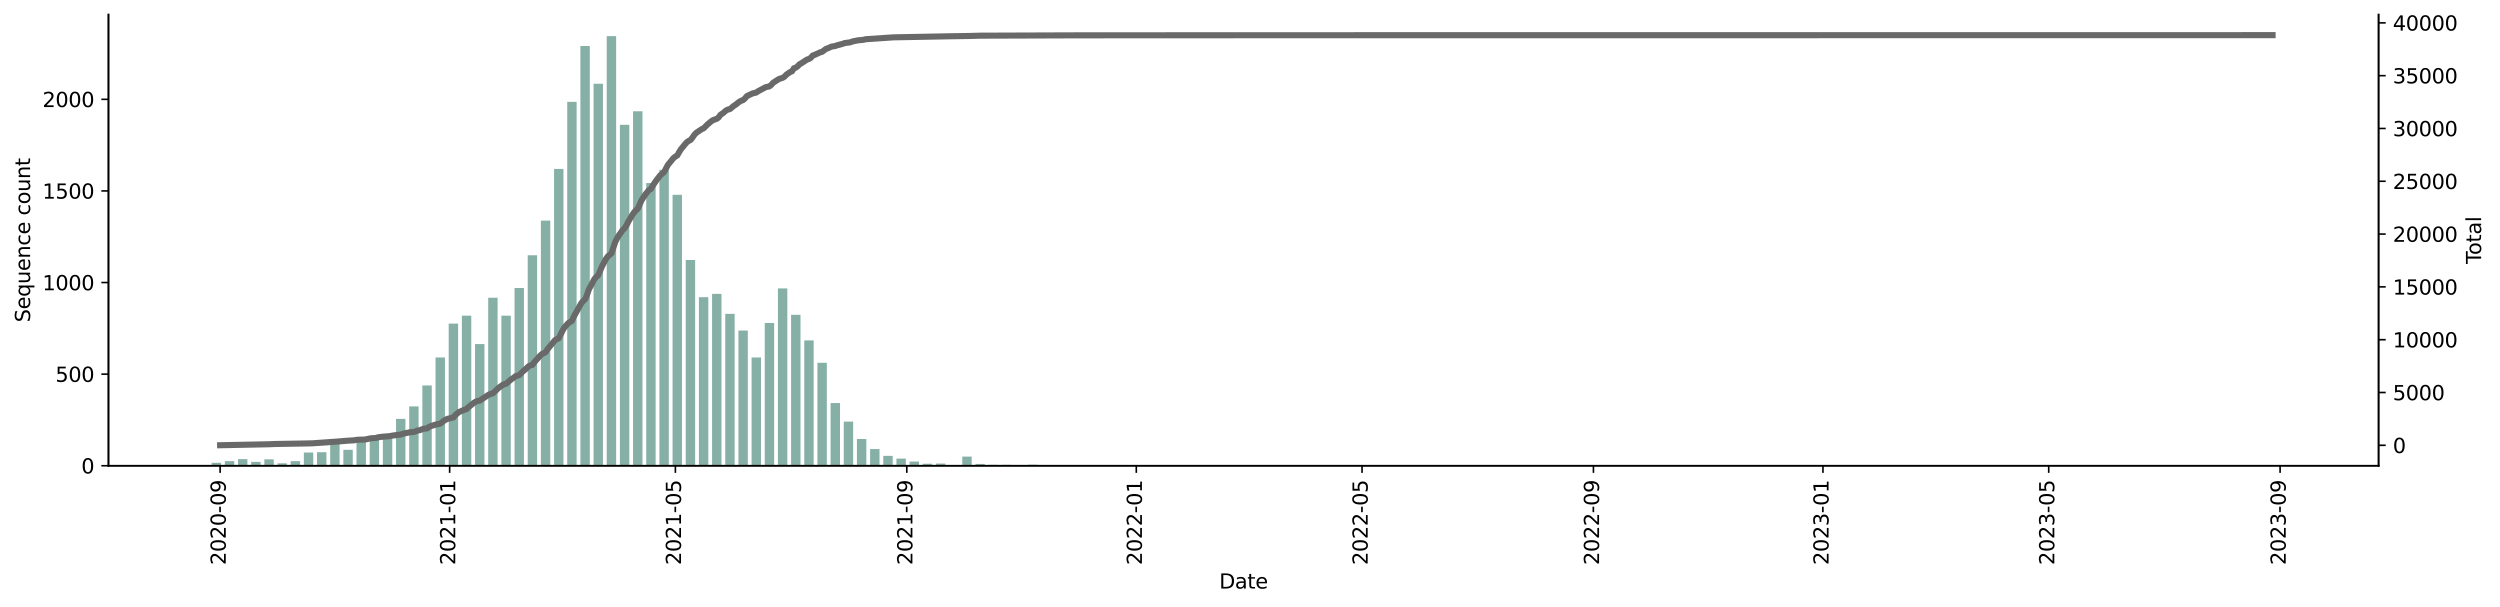 <?xml version="1.0" encoding="utf-8" standalone="no"?>
<!DOCTYPE svg PUBLIC "-//W3C//DTD SVG 1.1//EN"
  "http://www.w3.org/Graphics/SVG/1.1/DTD/svg11.dtd">
<svg xmlns:xlink="http://www.w3.org/1999/xlink" width="1229.019pt" height="298.621pt" viewBox="0 0 1229.019 298.621" xmlns="http://www.w3.org/2000/svg" version="1.1">
 <defs>
  <style type="text/css">*{stroke-linejoin: round; stroke-linecap: butt}</style>
 </defs>
 <g id="figure_1">
  <g id="patch_1">
   <path d="M 0 298.621 
L 1229.019 298.621 
L 1229.019 0 
L 0 0 
z
" style="fill: #ffffff"/>
  </g>
  <g id="axes_1">
   <g id="patch_2">
    <path d="M 53.328 228.96 
L 1169.328 228.96 
L 1169.328 7.2 
L 53.328 7.2 
z
" style="fill: #ffffff"/>
   </g>
   <g id="patch_3">
    <path d="M 104.055 228.96 
L 108.68 228.96 
L 108.68 227.519 
L 104.055 227.519 
z
" clip-path="url(#p7af7d3a680)" style="fill: #86b0a6"/>
   </g>
   <g id="patch_4">
    <path d="M 110.529 228.96 
L 115.153 228.96 
L 115.153 226.708 
L 110.529 226.708 
z
" clip-path="url(#p7af7d3a680)" style="fill: #86b0a6"/>
   </g>
   <g id="patch_5">
    <path d="M 117.003 228.96 
L 121.627 228.96 
L 121.627 225.718 
L 117.003 225.718 
z
" clip-path="url(#p7af7d3a680)" style="fill: #86b0a6"/>
   </g>
   <g id="patch_6">
    <path d="M 123.477 228.96 
L 128.101 228.96 
L 128.101 227.069 
L 123.477 227.069 
z
" clip-path="url(#p7af7d3a680)" style="fill: #86b0a6"/>
   </g>
   <g id="patch_7">
    <path d="M 129.951 228.96 
L 134.575 228.96 
L 134.575 225.808 
L 129.951 225.808 
z
" clip-path="url(#p7af7d3a680)" style="fill: #86b0a6"/>
   </g>
   <g id="patch_8">
    <path d="M 136.425 228.96 
L 141.049 228.96 
L 141.049 227.789 
L 136.425 227.789 
z
" clip-path="url(#p7af7d3a680)" style="fill: #86b0a6"/>
   </g>
   <g id="patch_9">
    <path d="M 142.899 228.96 
L 147.523 228.96 
L 147.523 226.708 
L 142.899 226.708 
z
" clip-path="url(#p7af7d3a680)" style="fill: #86b0a6"/>
   </g>
   <g id="patch_10">
    <path d="M 149.372 228.96 
L 153.997 228.96 
L 153.997 222.475 
L 149.372 222.475 
z
" clip-path="url(#p7af7d3a680)" style="fill: #86b0a6"/>
   </g>
   <g id="patch_11">
    <path d="M 155.846 228.96 
L 160.47 228.96 
L 160.47 222.295 
L 155.846 222.295 
z
" clip-path="url(#p7af7d3a680)" style="fill: #86b0a6"/>
   </g>
   <g id="patch_12">
    <path d="M 162.32 228.96 
L 166.944 228.96 
L 166.944 218.152 
L 162.32 218.152 
z
" clip-path="url(#p7af7d3a680)" style="fill: #86b0a6"/>
   </g>
   <g id="patch_13">
    <path d="M 168.794 228.96 
L 173.418 228.96 
L 173.418 221.124 
L 168.794 221.124 
z
" clip-path="url(#p7af7d3a680)" style="fill: #86b0a6"/>
   </g>
   <g id="patch_14">
    <path d="M 175.268 228.96 
L 179.892 228.96 
L 179.892 216.171 
L 175.268 216.171 
z
" clip-path="url(#p7af7d3a680)" style="fill: #86b0a6"/>
   </g>
   <g id="patch_15">
    <path d="M 181.742 228.96 
L 186.366 228.96 
L 186.366 215 
L 181.742 215 
z
" clip-path="url(#p7af7d3a680)" style="fill: #86b0a6"/>
   </g>
   <g id="patch_16">
    <path d="M 188.216 228.96 
L 192.84 228.96 
L 192.84 213.289 
L 188.216 213.289 
z
" clip-path="url(#p7af7d3a680)" style="fill: #86b0a6"/>
   </g>
   <g id="patch_17">
    <path d="M 194.689 228.96 
L 199.314 228.96 
L 199.314 205.904 
L 194.689 205.904 
z
" clip-path="url(#p7af7d3a680)" style="fill: #86b0a6"/>
   </g>
   <g id="patch_18">
    <path d="M 201.163 228.96 
L 205.787 228.96 
L 205.787 199.779 
L 201.163 199.779 
z
" clip-path="url(#p7af7d3a680)" style="fill: #86b0a6"/>
   </g>
   <g id="patch_19">
    <path d="M 207.637 228.96 
L 212.261 228.96 
L 212.261 189.512 
L 207.637 189.512 
z
" clip-path="url(#p7af7d3a680)" style="fill: #86b0a6"/>
   </g>
   <g id="patch_20">
    <path d="M 214.111 228.96 
L 218.735 228.96 
L 218.735 175.732 
L 214.111 175.732 
z
" clip-path="url(#p7af7d3a680)" style="fill: #86b0a6"/>
   </g>
   <g id="patch_21">
    <path d="M 220.585 228.96 
L 225.209 228.96 
L 225.209 159.07 
L 220.585 159.07 
z
" clip-path="url(#p7af7d3a680)" style="fill: #86b0a6"/>
   </g>
   <g id="patch_22">
    <path d="M 227.059 228.96 
L 231.683 228.96 
L 231.683 155.198 
L 227.059 155.198 
z
" clip-path="url(#p7af7d3a680)" style="fill: #86b0a6"/>
   </g>
   <g id="patch_23">
    <path d="M 233.532 228.96 
L 238.157 228.96 
L 238.157 169.158 
L 233.532 169.158 
z
" clip-path="url(#p7af7d3a680)" style="fill: #86b0a6"/>
   </g>
   <g id="patch_24">
    <path d="M 240.006 228.96 
L 244.631 228.96 
L 244.631 146.371 
L 240.006 146.371 
z
" clip-path="url(#p7af7d3a680)" style="fill: #86b0a6"/>
   </g>
   <g id="patch_25">
    <path d="M 246.48 228.96 
L 251.104 228.96 
L 251.104 155.198 
L 246.48 155.198 
z
" clip-path="url(#p7af7d3a680)" style="fill: #86b0a6"/>
   </g>
   <g id="patch_26">
    <path d="M 252.954 228.96 
L 257.578 228.96 
L 257.578 141.598 
L 252.954 141.598 
z
" clip-path="url(#p7af7d3a680)" style="fill: #86b0a6"/>
   </g>
   <g id="patch_27">
    <path d="M 259.428 228.96 
L 264.052 228.96 
L 264.052 125.477 
L 259.428 125.477 
z
" clip-path="url(#p7af7d3a680)" style="fill: #86b0a6"/>
   </g>
   <g id="patch_28">
    <path d="M 265.902 228.96 
L 270.526 228.96 
L 270.526 108.454 
L 265.902 108.454 
z
" clip-path="url(#p7af7d3a680)" style="fill: #86b0a6"/>
   </g>
   <g id="patch_29">
    <path d="M 272.376 228.96 
L 277 228.96 
L 277 83.056 
L 272.376 83.056 
z
" clip-path="url(#p7af7d3a680)" style="fill: #86b0a6"/>
   </g>
   <g id="patch_30">
    <path d="M 278.849 228.96 
L 283.474 228.96 
L 283.474 50.093 
L 278.849 50.093 
z
" clip-path="url(#p7af7d3a680)" style="fill: #86b0a6"/>
   </g>
   <g id="patch_31">
    <path d="M 285.323 228.96 
L 289.947 228.96 
L 289.947 22.623 
L 285.323 22.623 
z
" clip-path="url(#p7af7d3a680)" style="fill: #86b0a6"/>
   </g>
   <g id="patch_32">
    <path d="M 291.797 228.96 
L 296.421 228.96 
L 296.421 41.177 
L 291.797 41.177 
z
" clip-path="url(#p7af7d3a680)" style="fill: #86b0a6"/>
   </g>
   <g id="patch_33">
    <path d="M 298.271 228.96 
L 302.895 228.96 
L 302.895 17.76 
L 298.271 17.76 
z
" clip-path="url(#p7af7d3a680)" style="fill: #86b0a6"/>
   </g>
   <g id="patch_34">
    <path d="M 304.745 228.96 
L 309.369 228.96 
L 309.369 61.351 
L 304.745 61.351 
z
" clip-path="url(#p7af7d3a680)" style="fill: #86b0a6"/>
   </g>
   <g id="patch_35">
    <path d="M 311.219 228.96 
L 315.843 228.96 
L 315.843 54.686 
L 311.219 54.686 
z
" clip-path="url(#p7af7d3a680)" style="fill: #86b0a6"/>
   </g>
   <g id="patch_36">
    <path d="M 317.693 228.96 
L 322.317 228.96 
L 322.317 89.991 
L 317.693 89.991 
z
" clip-path="url(#p7af7d3a680)" style="fill: #86b0a6"/>
   </g>
   <g id="patch_37">
    <path d="M 324.166 228.96 
L 328.791 228.96 
L 328.791 83.507 
L 324.166 83.507 
z
" clip-path="url(#p7af7d3a680)" style="fill: #86b0a6"/>
   </g>
   <g id="patch_38">
    <path d="M 330.64 228.96 
L 335.264 228.96 
L 335.264 95.755 
L 330.64 95.755 
z
" clip-path="url(#p7af7d3a680)" style="fill: #86b0a6"/>
   </g>
   <g id="patch_39">
    <path d="M 337.114 228.96 
L 341.738 228.96 
L 341.738 127.818 
L 337.114 127.818 
z
" clip-path="url(#p7af7d3a680)" style="fill: #86b0a6"/>
   </g>
   <g id="patch_40">
    <path d="M 343.588 228.96 
L 348.212 228.96 
L 348.212 146.101 
L 343.588 146.101 
z
" clip-path="url(#p7af7d3a680)" style="fill: #86b0a6"/>
   </g>
   <g id="patch_41">
    <path d="M 350.062 228.96 
L 354.686 228.96 
L 354.686 144.48 
L 350.062 144.48 
z
" clip-path="url(#p7af7d3a680)" style="fill: #86b0a6"/>
   </g>
   <g id="patch_42">
    <path d="M 356.536 228.96 
L 361.16 228.96 
L 361.16 154.297 
L 356.536 154.297 
z
" clip-path="url(#p7af7d3a680)" style="fill: #86b0a6"/>
   </g>
   <g id="patch_43">
    <path d="M 363.01 228.96 
L 367.634 228.96 
L 367.634 162.493 
L 363.01 162.493 
z
" clip-path="url(#p7af7d3a680)" style="fill: #86b0a6"/>
   </g>
   <g id="patch_44">
    <path d="M 369.483 228.96 
L 374.108 228.96 
L 374.108 175.732 
L 369.483 175.732 
z
" clip-path="url(#p7af7d3a680)" style="fill: #86b0a6"/>
   </g>
   <g id="patch_45">
    <path d="M 375.957 228.96 
L 380.581 228.96 
L 380.581 158.8 
L 375.957 158.8 
z
" clip-path="url(#p7af7d3a680)" style="fill: #86b0a6"/>
   </g>
   <g id="patch_46">
    <path d="M 382.431 228.96 
L 387.055 228.96 
L 387.055 141.778 
L 382.431 141.778 
z
" clip-path="url(#p7af7d3a680)" style="fill: #86b0a6"/>
   </g>
   <g id="patch_47">
    <path d="M 388.905 228.96 
L 393.529 228.96 
L 393.529 154.747 
L 388.905 154.747 
z
" clip-path="url(#p7af7d3a680)" style="fill: #86b0a6"/>
   </g>
   <g id="patch_48">
    <path d="M 395.379 228.96 
L 400.003 228.96 
L 400.003 167.356 
L 395.379 167.356 
z
" clip-path="url(#p7af7d3a680)" style="fill: #86b0a6"/>
   </g>
   <g id="patch_49">
    <path d="M 401.853 228.96 
L 406.477 228.96 
L 406.477 178.344 
L 401.853 178.344 
z
" clip-path="url(#p7af7d3a680)" style="fill: #86b0a6"/>
   </g>
   <g id="patch_50">
    <path d="M 408.327 228.96 
L 412.951 228.96 
L 412.951 198.158 
L 408.327 198.158 
z
" clip-path="url(#p7af7d3a680)" style="fill: #86b0a6"/>
   </g>
   <g id="patch_51">
    <path d="M 414.8 228.96 
L 419.425 228.96 
L 419.425 207.255 
L 414.8 207.255 
z
" clip-path="url(#p7af7d3a680)" style="fill: #86b0a6"/>
   </g>
   <g id="patch_52">
    <path d="M 421.274 228.96 
L 425.898 228.96 
L 425.898 215.811 
L 421.274 215.811 
z
" clip-path="url(#p7af7d3a680)" style="fill: #86b0a6"/>
   </g>
   <g id="patch_53">
    <path d="M 427.748 228.96 
L 432.372 228.96 
L 432.372 220.764 
L 427.748 220.764 
z
" clip-path="url(#p7af7d3a680)" style="fill: #86b0a6"/>
   </g>
   <g id="patch_54">
    <path d="M 434.222 228.96 
L 438.846 228.96 
L 438.846 224.097 
L 434.222 224.097 
z
" clip-path="url(#p7af7d3a680)" style="fill: #86b0a6"/>
   </g>
   <g id="patch_55">
    <path d="M 440.696 228.96 
L 445.32 228.96 
L 445.32 225.448 
L 440.696 225.448 
z
" clip-path="url(#p7af7d3a680)" style="fill: #86b0a6"/>
   </g>
   <g id="patch_56">
    <path d="M 447.17 228.96 
L 451.794 228.96 
L 451.794 226.889 
L 447.17 226.889 
z
" clip-path="url(#p7af7d3a680)" style="fill: #86b0a6"/>
   </g>
   <g id="patch_57">
    <path d="M 453.644 228.96 
L 458.268 228.96 
L 458.268 227.969 
L 453.644 227.969 
z
" clip-path="url(#p7af7d3a680)" style="fill: #86b0a6"/>
   </g>
   <g id="patch_58">
    <path d="M 460.117 228.96 
L 464.742 228.96 
L 464.742 227.879 
L 460.117 227.879 
z
" clip-path="url(#p7af7d3a680)" style="fill: #86b0a6"/>
   </g>
   <g id="patch_59">
    <path d="M 466.591 228.96 
L 471.215 228.96 
L 471.215 228.69 
L 466.591 228.69 
z
" clip-path="url(#p7af7d3a680)" style="fill: #86b0a6"/>
   </g>
   <g id="patch_60">
    <path d="M 473.065 228.96 
L 477.689 228.96 
L 477.689 224.457 
L 473.065 224.457 
z
" clip-path="url(#p7af7d3a680)" style="fill: #86b0a6"/>
   </g>
   <g id="patch_61">
    <path d="M 479.539 228.96 
L 484.163 228.96 
L 484.163 228.059 
L 479.539 228.059 
z
" clip-path="url(#p7af7d3a680)" style="fill: #86b0a6"/>
   </g>
   <g id="patch_62">
    <path d="M 486.013 228.96 
L 490.637 228.96 
L 490.637 228.51 
L 486.013 228.51 
z
" clip-path="url(#p7af7d3a680)" style="fill: #86b0a6"/>
   </g>
   <g id="patch_63">
    <path d="M 492.487 228.96 
L 497.111 228.96 
L 497.111 228.51 
L 492.487 228.51 
z
" clip-path="url(#p7af7d3a680)" style="fill: #86b0a6"/>
   </g>
   <g id="patch_64">
    <path d="M 498.961 228.96 
L 503.585 228.96 
L 503.585 228.69 
L 498.961 228.69 
z
" clip-path="url(#p7af7d3a680)" style="fill: #86b0a6"/>
   </g>
   <g id="patch_65">
    <path d="M 505.434 228.96 
L 510.059 228.96 
L 510.059 228.42 
L 505.434 228.42 
z
" clip-path="url(#p7af7d3a680)" style="fill: #86b0a6"/>
   </g>
   <g id="patch_66">
    <path d="M 511.908 228.96 
L 516.532 228.96 
L 516.532 228.87 
L 511.908 228.87 
z
" clip-path="url(#p7af7d3a680)" style="fill: #86b0a6"/>
   </g>
   <g id="patch_67">
    <path d="M 518.382 228.96 
L 523.006 228.96 
L 523.006 228.78 
L 518.382 228.78 
z
" clip-path="url(#p7af7d3a680)" style="fill: #86b0a6"/>
   </g>
   <g id="patch_68">
    <path d="M 524.856 228.96 
L 529.48 228.96 
L 529.48 228.69 
L 524.856 228.69 
z
" clip-path="url(#p7af7d3a680)" style="fill: #86b0a6"/>
   </g>
   <g id="patch_69">
    <path d="M 531.33 228.96 
L 535.954 228.96 
L 535.954 228.87 
L 531.33 228.87 
z
" clip-path="url(#p7af7d3a680)" style="fill: #86b0a6"/>
   </g>
   <g id="patch_70">
    <path d="M 537.804 228.96 
L 542.428 228.96 
L 542.428 228.87 
L 537.804 228.87 
z
" clip-path="url(#p7af7d3a680)" style="fill: #86b0a6"/>
   </g>
   <g id="patch_71">
    <path d="M 550.751 228.96 
L 555.376 228.96 
L 555.376 228.87 
L 550.751 228.87 
z
" clip-path="url(#p7af7d3a680)" style="fill: #86b0a6"/>
   </g>
   <g id="patch_72">
    <path d="M 557.225 228.96 
L 561.849 228.96 
L 561.849 228.87 
L 557.225 228.87 
z
" clip-path="url(#p7af7d3a680)" style="fill: #86b0a6"/>
   </g>
   <g id="patch_73">
    <path d="M 570.173 228.96 
L 574.797 228.96 
L 574.797 228.78 
L 570.173 228.78 
z
" clip-path="url(#p7af7d3a680)" style="fill: #86b0a6"/>
   </g>
   <g id="patch_74">
    <path d="M 621.964 228.96 
L 626.588 228.96 
L 626.588 228.69 
L 621.964 228.69 
z
" clip-path="url(#p7af7d3a680)" style="fill: #86b0a6"/>
   </g>
   <g id="patch_75">
    <path d="M 628.438 228.96 
L 633.062 228.96 
L 633.062 228.87 
L 628.438 228.87 
z
" clip-path="url(#p7af7d3a680)" style="fill: #86b0a6"/>
   </g>
   <g id="patch_76">
    <path d="M 757.915 228.96 
L 762.539 228.96 
L 762.539 228.87 
L 757.915 228.87 
z
" clip-path="url(#p7af7d3a680)" style="fill: #86b0a6"/>
   </g>
   <g id="patch_77">
    <path d="M 783.81 228.96 
L 788.434 228.96 
L 788.434 228.87 
L 783.81 228.87 
z
" clip-path="url(#p7af7d3a680)" style="fill: #86b0a6"/>
   </g>
   <g id="patch_78">
    <path d="M 803.232 228.96 
L 807.856 228.96 
L 807.856 228.87 
L 803.232 228.87 
z
" clip-path="url(#p7af7d3a680)" style="fill: #86b0a6"/>
   </g>
   <g id="patch_79">
    <path d="M 932.709 228.96 
L 937.333 228.96 
L 937.333 228.87 
L 932.709 228.87 
z
" clip-path="url(#p7af7d3a680)" style="fill: #86b0a6"/>
   </g>
   <g id="patch_80">
    <path d="M 990.973 228.96 
L 995.598 228.96 
L 995.598 228.87 
L 990.973 228.87 
z
" clip-path="url(#p7af7d3a680)" style="fill: #86b0a6"/>
   </g>
   <g id="patch_81">
    <path d="M 1113.977 228.96 
L 1118.601 228.96 
L 1118.601 228.78 
L 1113.977 228.78 
z
" clip-path="url(#p7af7d3a680)" style="fill: #86b0a6"/>
   </g>
   <g id="matplotlib.axis_1">
    <g id="xtick_1">
     <g id="line2d_1">
      <defs>
       <path id="m910c2553ca" d="M 0 0 
L 0 3.5 
" style="stroke: #000000; stroke-width: 0.8"/>
      </defs>
      <g>
       <use xlink:href="#m910c2553ca" x="108.217" y="228.96" style="stroke: #000000; stroke-width: 0.8"/>
      </g>
     </g>
     <g id="text_1">
      <!-- 2020-09 -->
      <g transform="translate(110.977 277.743)rotate(-90)scale(0.1 -0.1)">
       <defs>
        <path id="DejaVuSans-32" d="M 1228 531 
L 3431 531 
L 3431 0 
L 469 0 
L 469 531 
Q 828 903 1448 1529 
Q 2069 2156 2228 2338 
Q 2531 2678 2651 2914 
Q 2772 3150 2772 3378 
Q 2772 3750 2511 3984 
Q 2250 4219 1831 4219 
Q 1534 4219 1204 4116 
Q 875 4013 500 3803 
L 500 4441 
Q 881 4594 1212 4672 
Q 1544 4750 1819 4750 
Q 2544 4750 2975 4387 
Q 3406 4025 3406 3419 
Q 3406 3131 3298 2873 
Q 3191 2616 2906 2266 
Q 2828 2175 2409 1742 
Q 1991 1309 1228 531 
z
" transform="scale(0.016)"/>
        <path id="DejaVuSans-30" d="M 2034 4250 
Q 1547 4250 1301 3770 
Q 1056 3291 1056 2328 
Q 1056 1369 1301 889 
Q 1547 409 2034 409 
Q 2525 409 2770 889 
Q 3016 1369 3016 2328 
Q 3016 3291 2770 3770 
Q 2525 4250 2034 4250 
z
M 2034 4750 
Q 2819 4750 3233 4129 
Q 3647 3509 3647 2328 
Q 3647 1150 3233 529 
Q 2819 -91 2034 -91 
Q 1250 -91 836 529 
Q 422 1150 422 2328 
Q 422 3509 836 4129 
Q 1250 4750 2034 4750 
z
" transform="scale(0.016)"/>
        <path id="DejaVuSans-2d" d="M 313 2009 
L 1997 2009 
L 1997 1497 
L 313 1497 
L 313 2009 
z
" transform="scale(0.016)"/>
        <path id="DejaVuSans-39" d="M 703 97 
L 703 672 
Q 941 559 1184 500 
Q 1428 441 1663 441 
Q 2288 441 2617 861 
Q 2947 1281 2994 2138 
Q 2813 1869 2534 1725 
Q 2256 1581 1919 1581 
Q 1219 1581 811 2004 
Q 403 2428 403 3163 
Q 403 3881 828 4315 
Q 1253 4750 1959 4750 
Q 2769 4750 3195 4129 
Q 3622 3509 3622 2328 
Q 3622 1225 3098 567 
Q 2575 -91 1691 -91 
Q 1453 -91 1209 -44 
Q 966 3 703 97 
z
M 1959 2075 
Q 2384 2075 2632 2365 
Q 2881 2656 2881 3163 
Q 2881 3666 2632 3958 
Q 2384 4250 1959 4250 
Q 1534 4250 1286 3958 
Q 1038 3666 1038 3163 
Q 1038 2656 1286 2365 
Q 1534 2075 1959 2075 
z
" transform="scale(0.016)"/>
       </defs>
       <use xlink:href="#DejaVuSans-32"/>
       <use xlink:href="#DejaVuSans-30" x="63.623"/>
       <use xlink:href="#DejaVuSans-32" x="127.246"/>
       <use xlink:href="#DejaVuSans-30" x="190.869"/>
       <use xlink:href="#DejaVuSans-2d" x="254.492"/>
       <use xlink:href="#DejaVuSans-30" x="290.576"/>
       <use xlink:href="#DejaVuSans-39" x="354.199"/>
      </g>
     </g>
    </g>
    <g id="xtick_2">
     <g id="line2d_2">
      <g>
       <use xlink:href="#m910c2553ca" x="221.047" y="228.96" style="stroke: #000000; stroke-width: 0.8"/>
      </g>
     </g>
     <g id="text_2">
      <!-- 2021-01 -->
      <g transform="translate(223.807 277.743)rotate(-90)scale(0.1 -0.1)">
       <defs>
        <path id="DejaVuSans-31" d="M 794 531 
L 1825 531 
L 1825 4091 
L 703 3866 
L 703 4441 
L 1819 4666 
L 2450 4666 
L 2450 531 
L 3481 531 
L 3481 0 
L 794 0 
L 794 531 
z
" transform="scale(0.016)"/>
       </defs>
       <use xlink:href="#DejaVuSans-32"/>
       <use xlink:href="#DejaVuSans-30" x="63.623"/>
       <use xlink:href="#DejaVuSans-32" x="127.246"/>
       <use xlink:href="#DejaVuSans-31" x="190.869"/>
       <use xlink:href="#DejaVuSans-2d" x="254.492"/>
       <use xlink:href="#DejaVuSans-30" x="290.576"/>
       <use xlink:href="#DejaVuSans-31" x="354.199"/>
      </g>
     </g>
    </g>
    <g id="xtick_3">
     <g id="line2d_3">
      <g>
       <use xlink:href="#m910c2553ca" x="332.028" y="228.96" style="stroke: #000000; stroke-width: 0.8"/>
      </g>
     </g>
     <g id="text_3">
      <!-- 2021-05 -->
      <g transform="translate(334.787 277.743)rotate(-90)scale(0.1 -0.1)">
       <defs>
        <path id="DejaVuSans-35" d="M 691 4666 
L 3169 4666 
L 3169 4134 
L 1269 4134 
L 1269 2991 
Q 1406 3038 1543 3061 
Q 1681 3084 1819 3084 
Q 2600 3084 3056 2656 
Q 3513 2228 3513 1497 
Q 3513 744 3044 326 
Q 2575 -91 1722 -91 
Q 1428 -91 1123 -41 
Q 819 9 494 109 
L 494 744 
Q 775 591 1075 516 
Q 1375 441 1709 441 
Q 2250 441 2565 725 
Q 2881 1009 2881 1497 
Q 2881 1984 2565 2268 
Q 2250 2553 1709 2553 
Q 1456 2553 1204 2497 
Q 953 2441 691 2322 
L 691 4666 
z
" transform="scale(0.016)"/>
       </defs>
       <use xlink:href="#DejaVuSans-32"/>
       <use xlink:href="#DejaVuSans-30" x="63.623"/>
       <use xlink:href="#DejaVuSans-32" x="127.246"/>
       <use xlink:href="#DejaVuSans-31" x="190.869"/>
       <use xlink:href="#DejaVuSans-2d" x="254.492"/>
       <use xlink:href="#DejaVuSans-30" x="290.576"/>
       <use xlink:href="#DejaVuSans-35" x="354.199"/>
      </g>
     </g>
    </g>
    <g id="xtick_4">
     <g id="line2d_4">
      <g>
       <use xlink:href="#m910c2553ca" x="445.782" y="228.96" style="stroke: #000000; stroke-width: 0.8"/>
      </g>
     </g>
     <g id="text_4">
      <!-- 2021-09 -->
      <g transform="translate(448.542 277.743)rotate(-90)scale(0.1 -0.1)">
       <use xlink:href="#DejaVuSans-32"/>
       <use xlink:href="#DejaVuSans-30" x="63.623"/>
       <use xlink:href="#DejaVuSans-32" x="127.246"/>
       <use xlink:href="#DejaVuSans-31" x="190.869"/>
       <use xlink:href="#DejaVuSans-2d" x="254.492"/>
       <use xlink:href="#DejaVuSans-30" x="290.576"/>
       <use xlink:href="#DejaVuSans-39" x="354.199"/>
      </g>
     </g>
    </g>
    <g id="xtick_5">
     <g id="line2d_5">
      <g>
       <use xlink:href="#m910c2553ca" x="558.612" y="228.96" style="stroke: #000000; stroke-width: 0.8"/>
      </g>
     </g>
     <g id="text_5">
      <!-- 2022-01 -->
      <g transform="translate(561.372 277.743)rotate(-90)scale(0.1 -0.1)">
       <use xlink:href="#DejaVuSans-32"/>
       <use xlink:href="#DejaVuSans-30" x="63.623"/>
       <use xlink:href="#DejaVuSans-32" x="127.246"/>
       <use xlink:href="#DejaVuSans-32" x="190.869"/>
       <use xlink:href="#DejaVuSans-2d" x="254.492"/>
       <use xlink:href="#DejaVuSans-30" x="290.576"/>
       <use xlink:href="#DejaVuSans-31" x="354.199"/>
      </g>
     </g>
    </g>
    <g id="xtick_6">
     <g id="line2d_6">
      <g>
       <use xlink:href="#m910c2553ca" x="669.593" y="228.96" style="stroke: #000000; stroke-width: 0.8"/>
      </g>
     </g>
     <g id="text_6">
      <!-- 2022-05 -->
      <g transform="translate(672.352 277.743)rotate(-90)scale(0.1 -0.1)">
       <use xlink:href="#DejaVuSans-32"/>
       <use xlink:href="#DejaVuSans-30" x="63.623"/>
       <use xlink:href="#DejaVuSans-32" x="127.246"/>
       <use xlink:href="#DejaVuSans-32" x="190.869"/>
       <use xlink:href="#DejaVuSans-2d" x="254.492"/>
       <use xlink:href="#DejaVuSans-30" x="290.576"/>
       <use xlink:href="#DejaVuSans-35" x="354.199"/>
      </g>
     </g>
    </g>
    <g id="xtick_7">
     <g id="line2d_7">
      <g>
       <use xlink:href="#m910c2553ca" x="783.348" y="228.96" style="stroke: #000000; stroke-width: 0.8"/>
      </g>
     </g>
     <g id="text_7">
      <!-- 2022-09 -->
      <g transform="translate(786.107 277.743)rotate(-90)scale(0.1 -0.1)">
       <use xlink:href="#DejaVuSans-32"/>
       <use xlink:href="#DejaVuSans-30" x="63.623"/>
       <use xlink:href="#DejaVuSans-32" x="127.246"/>
       <use xlink:href="#DejaVuSans-32" x="190.869"/>
       <use xlink:href="#DejaVuSans-2d" x="254.492"/>
       <use xlink:href="#DejaVuSans-30" x="290.576"/>
       <use xlink:href="#DejaVuSans-39" x="354.199"/>
      </g>
     </g>
    </g>
    <g id="xtick_8">
     <g id="line2d_8">
      <g>
       <use xlink:href="#m910c2553ca" x="896.178" y="228.96" style="stroke: #000000; stroke-width: 0.8"/>
      </g>
     </g>
     <g id="text_8">
      <!-- 2023-01 -->
      <g transform="translate(898.937 277.743)rotate(-90)scale(0.1 -0.1)">
       <defs>
        <path id="DejaVuSans-33" d="M 2597 2516 
Q 3050 2419 3304 2112 
Q 3559 1806 3559 1356 
Q 3559 666 3084 287 
Q 2609 -91 1734 -91 
Q 1441 -91 1130 -33 
Q 819 25 488 141 
L 488 750 
Q 750 597 1062 519 
Q 1375 441 1716 441 
Q 2309 441 2620 675 
Q 2931 909 2931 1356 
Q 2931 1769 2642 2001 
Q 2353 2234 1838 2234 
L 1294 2234 
L 1294 2753 
L 1863 2753 
Q 2328 2753 2575 2939 
Q 2822 3125 2822 3475 
Q 2822 3834 2567 4026 
Q 2313 4219 1838 4219 
Q 1578 4219 1281 4162 
Q 984 4106 628 3988 
L 628 4550 
Q 988 4650 1302 4700 
Q 1616 4750 1894 4750 
Q 2613 4750 3031 4423 
Q 3450 4097 3450 3541 
Q 3450 3153 3228 2886 
Q 3006 2619 2597 2516 
z
" transform="scale(0.016)"/>
       </defs>
       <use xlink:href="#DejaVuSans-32"/>
       <use xlink:href="#DejaVuSans-30" x="63.623"/>
       <use xlink:href="#DejaVuSans-32" x="127.246"/>
       <use xlink:href="#DejaVuSans-33" x="190.869"/>
       <use xlink:href="#DejaVuSans-2d" x="254.492"/>
       <use xlink:href="#DejaVuSans-30" x="290.576"/>
       <use xlink:href="#DejaVuSans-31" x="354.199"/>
      </g>
     </g>
    </g>
    <g id="xtick_9">
     <g id="line2d_9">
      <g>
       <use xlink:href="#m910c2553ca" x="1007.158" y="228.96" style="stroke: #000000; stroke-width: 0.8"/>
      </g>
     </g>
     <g id="text_9">
      <!-- 2023-05 -->
      <g transform="translate(1009.917 277.743)rotate(-90)scale(0.1 -0.1)">
       <use xlink:href="#DejaVuSans-32"/>
       <use xlink:href="#DejaVuSans-30" x="63.623"/>
       <use xlink:href="#DejaVuSans-32" x="127.246"/>
       <use xlink:href="#DejaVuSans-33" x="190.869"/>
       <use xlink:href="#DejaVuSans-2d" x="254.492"/>
       <use xlink:href="#DejaVuSans-30" x="290.576"/>
       <use xlink:href="#DejaVuSans-35" x="354.199"/>
      </g>
     </g>
    </g>
    <g id="xtick_10">
     <g id="line2d_10">
      <g>
       <use xlink:href="#m910c2553ca" x="1120.913" y="228.96" style="stroke: #000000; stroke-width: 0.8"/>
      </g>
     </g>
     <g id="text_10">
      <!-- 2023-09 -->
      <g transform="translate(1123.672 277.743)rotate(-90)scale(0.1 -0.1)">
       <use xlink:href="#DejaVuSans-32"/>
       <use xlink:href="#DejaVuSans-30" x="63.623"/>
       <use xlink:href="#DejaVuSans-32" x="127.246"/>
       <use xlink:href="#DejaVuSans-33" x="190.869"/>
       <use xlink:href="#DejaVuSans-2d" x="254.492"/>
       <use xlink:href="#DejaVuSans-30" x="290.576"/>
       <use xlink:href="#DejaVuSans-39" x="354.199"/>
      </g>
     </g>
    </g>
    <g id="text_11">
     <!-- Date -->
     <g transform="translate(599.377 289.341)scale(0.1 -0.1)">
      <defs>
       <path id="DejaVuSans-44" d="M 1259 4147 
L 1259 519 
L 2022 519 
Q 2988 519 3436 956 
Q 3884 1394 3884 2338 
Q 3884 3275 3436 3711 
Q 2988 4147 2022 4147 
L 1259 4147 
z
M 628 4666 
L 1925 4666 
Q 3281 4666 3915 4102 
Q 4550 3538 4550 2338 
Q 4550 1131 3912 565 
Q 3275 0 1925 0 
L 628 0 
L 628 4666 
z
" transform="scale(0.016)"/>
       <path id="DejaVuSans-61" d="M 2194 1759 
Q 1497 1759 1228 1600 
Q 959 1441 959 1056 
Q 959 750 1161 570 
Q 1363 391 1709 391 
Q 2188 391 2477 730 
Q 2766 1069 2766 1631 
L 2766 1759 
L 2194 1759 
z
M 3341 1997 
L 3341 0 
L 2766 0 
L 2766 531 
Q 2569 213 2275 61 
Q 1981 -91 1556 -91 
Q 1019 -91 701 211 
Q 384 513 384 1019 
Q 384 1609 779 1909 
Q 1175 2209 1959 2209 
L 2766 2209 
L 2766 2266 
Q 2766 2663 2505 2880 
Q 2244 3097 1772 3097 
Q 1472 3097 1187 3025 
Q 903 2953 641 2809 
L 641 3341 
Q 956 3463 1253 3523 
Q 1550 3584 1831 3584 
Q 2591 3584 2966 3190 
Q 3341 2797 3341 1997 
z
" transform="scale(0.016)"/>
       <path id="DejaVuSans-74" d="M 1172 4494 
L 1172 3500 
L 2356 3500 
L 2356 3053 
L 1172 3053 
L 1172 1153 
Q 1172 725 1289 603 
Q 1406 481 1766 481 
L 2356 481 
L 2356 0 
L 1766 0 
Q 1100 0 847 248 
Q 594 497 594 1153 
L 594 3053 
L 172 3053 
L 172 3500 
L 594 3500 
L 594 4494 
L 1172 4494 
z
" transform="scale(0.016)"/>
       <path id="DejaVuSans-65" d="M 3597 1894 
L 3597 1613 
L 953 1613 
Q 991 1019 1311 708 
Q 1631 397 2203 397 
Q 2534 397 2845 478 
Q 3156 559 3463 722 
L 3463 178 
Q 3153 47 2828 -22 
Q 2503 -91 2169 -91 
Q 1331 -91 842 396 
Q 353 884 353 1716 
Q 353 2575 817 3079 
Q 1281 3584 2069 3584 
Q 2775 3584 3186 3129 
Q 3597 2675 3597 1894 
z
M 3022 2063 
Q 3016 2534 2758 2815 
Q 2500 3097 2075 3097 
Q 1594 3097 1305 2825 
Q 1016 2553 972 2059 
L 3022 2063 
z
" transform="scale(0.016)"/>
      </defs>
      <use xlink:href="#DejaVuSans-44"/>
      <use xlink:href="#DejaVuSans-61" x="77.002"/>
      <use xlink:href="#DejaVuSans-74" x="138.281"/>
      <use xlink:href="#DejaVuSans-65" x="177.49"/>
     </g>
    </g>
   </g>
   <g id="matplotlib.axis_2">
    <g id="ytick_1">
     <g id="line2d_11">
      <defs>
       <path id="m237c3414e9" d="M 0 0 
L -3.5 0 
" style="stroke: #000000; stroke-width: 0.8"/>
      </defs>
      <g>
       <use xlink:href="#m237c3414e9" x="53.328" y="228.96" style="stroke: #000000; stroke-width: 0.8"/>
      </g>
     </g>
     <g id="text_12">
      <!-- 0 -->
      <g transform="translate(39.966 232.759)scale(0.1 -0.1)">
       <use xlink:href="#DejaVuSans-30"/>
      </g>
     </g>
    </g>
    <g id="ytick_2">
     <g id="line2d_12">
      <g>
       <use xlink:href="#m237c3414e9" x="53.328" y="183.928" style="stroke: #000000; stroke-width: 0.8"/>
      </g>
     </g>
     <g id="text_13">
      <!-- 500 -->
      <g transform="translate(27.241 187.727)scale(0.1 -0.1)">
       <use xlink:href="#DejaVuSans-35"/>
       <use xlink:href="#DejaVuSans-30" x="63.623"/>
       <use xlink:href="#DejaVuSans-30" x="127.246"/>
      </g>
     </g>
    </g>
    <g id="ytick_3">
     <g id="line2d_13">
      <g>
       <use xlink:href="#m237c3414e9" x="53.328" y="138.896" style="stroke: #000000; stroke-width: 0.8"/>
      </g>
     </g>
     <g id="text_14">
      <!-- 1000 -->
      <g transform="translate(20.878 142.695)scale(0.1 -0.1)">
       <use xlink:href="#DejaVuSans-31"/>
       <use xlink:href="#DejaVuSans-30" x="63.623"/>
       <use xlink:href="#DejaVuSans-30" x="127.246"/>
       <use xlink:href="#DejaVuSans-30" x="190.869"/>
      </g>
     </g>
    </g>
    <g id="ytick_4">
     <g id="line2d_14">
      <g>
       <use xlink:href="#m237c3414e9" x="53.328" y="93.864" style="stroke: #000000; stroke-width: 0.8"/>
      </g>
     </g>
     <g id="text_15">
      <!-- 1500 -->
      <g transform="translate(20.878 97.663)scale(0.1 -0.1)">
       <use xlink:href="#DejaVuSans-31"/>
       <use xlink:href="#DejaVuSans-35" x="63.623"/>
       <use xlink:href="#DejaVuSans-30" x="127.246"/>
       <use xlink:href="#DejaVuSans-30" x="190.869"/>
      </g>
     </g>
    </g>
    <g id="ytick_5">
     <g id="line2d_15">
      <g>
       <use xlink:href="#m237c3414e9" x="53.328" y="48.832" style="stroke: #000000; stroke-width: 0.8"/>
      </g>
     </g>
     <g id="text_16">
      <!-- 2000 -->
      <g transform="translate(20.878 52.631)scale(0.1 -0.1)">
       <use xlink:href="#DejaVuSans-32"/>
       <use xlink:href="#DejaVuSans-30" x="63.623"/>
       <use xlink:href="#DejaVuSans-30" x="127.246"/>
       <use xlink:href="#DejaVuSans-30" x="190.869"/>
      </g>
     </g>
    </g>
    <g id="text_17">
     <!-- Sequence count -->
     <g transform="translate(14.798 158.44)rotate(-90)scale(0.1 -0.1)">
      <defs>
       <path id="DejaVuSans-53" d="M 3425 4513 
L 3425 3897 
Q 3066 4069 2747 4153 
Q 2428 4238 2131 4238 
Q 1616 4238 1336 4038 
Q 1056 3838 1056 3469 
Q 1056 3159 1242 3001 
Q 1428 2844 1947 2747 
L 2328 2669 
Q 3034 2534 3370 2195 
Q 3706 1856 3706 1288 
Q 3706 609 3251 259 
Q 2797 -91 1919 -91 
Q 1588 -91 1214 -16 
Q 841 59 441 206 
L 441 856 
Q 825 641 1194 531 
Q 1563 422 1919 422 
Q 2459 422 2753 634 
Q 3047 847 3047 1241 
Q 3047 1584 2836 1778 
Q 2625 1972 2144 2069 
L 1759 2144 
Q 1053 2284 737 2584 
Q 422 2884 422 3419 
Q 422 4038 858 4394 
Q 1294 4750 2059 4750 
Q 2388 4750 2728 4690 
Q 3069 4631 3425 4513 
z
" transform="scale(0.016)"/>
       <path id="DejaVuSans-71" d="M 947 1747 
Q 947 1113 1208 752 
Q 1469 391 1925 391 
Q 2381 391 2643 752 
Q 2906 1113 2906 1747 
Q 2906 2381 2643 2742 
Q 2381 3103 1925 3103 
Q 1469 3103 1208 2742 
Q 947 2381 947 1747 
z
M 2906 525 
Q 2725 213 2448 61 
Q 2172 -91 1784 -91 
Q 1150 -91 751 415 
Q 353 922 353 1747 
Q 353 2572 751 3078 
Q 1150 3584 1784 3584 
Q 2172 3584 2448 3432 
Q 2725 3281 2906 2969 
L 2906 3500 
L 3481 3500 
L 3481 -1331 
L 2906 -1331 
L 2906 525 
z
" transform="scale(0.016)"/>
       <path id="DejaVuSans-75" d="M 544 1381 
L 544 3500 
L 1119 3500 
L 1119 1403 
Q 1119 906 1312 657 
Q 1506 409 1894 409 
Q 2359 409 2629 706 
Q 2900 1003 2900 1516 
L 2900 3500 
L 3475 3500 
L 3475 0 
L 2900 0 
L 2900 538 
Q 2691 219 2414 64 
Q 2138 -91 1772 -91 
Q 1169 -91 856 284 
Q 544 659 544 1381 
z
M 1991 3584 
L 1991 3584 
z
" transform="scale(0.016)"/>
       <path id="DejaVuSans-6e" d="M 3513 2113 
L 3513 0 
L 2938 0 
L 2938 2094 
Q 2938 2591 2744 2837 
Q 2550 3084 2163 3084 
Q 1697 3084 1428 2787 
Q 1159 2491 1159 1978 
L 1159 0 
L 581 0 
L 581 3500 
L 1159 3500 
L 1159 2956 
Q 1366 3272 1645 3428 
Q 1925 3584 2291 3584 
Q 2894 3584 3203 3211 
Q 3513 2838 3513 2113 
z
" transform="scale(0.016)"/>
       <path id="DejaVuSans-63" d="M 3122 3366 
L 3122 2828 
Q 2878 2963 2633 3030 
Q 2388 3097 2138 3097 
Q 1578 3097 1268 2742 
Q 959 2388 959 1747 
Q 959 1106 1268 751 
Q 1578 397 2138 397 
Q 2388 397 2633 464 
Q 2878 531 3122 666 
L 3122 134 
Q 2881 22 2623 -34 
Q 2366 -91 2075 -91 
Q 1284 -91 818 406 
Q 353 903 353 1747 
Q 353 2603 823 3093 
Q 1294 3584 2113 3584 
Q 2378 3584 2631 3529 
Q 2884 3475 3122 3366 
z
" transform="scale(0.016)"/>
       <path id="DejaVuSans-20" transform="scale(0.016)"/>
       <path id="DejaVuSans-6f" d="M 1959 3097 
Q 1497 3097 1228 2736 
Q 959 2375 959 1747 
Q 959 1119 1226 758 
Q 1494 397 1959 397 
Q 2419 397 2687 759 
Q 2956 1122 2956 1747 
Q 2956 2369 2687 2733 
Q 2419 3097 1959 3097 
z
M 1959 3584 
Q 2709 3584 3137 3096 
Q 3566 2609 3566 1747 
Q 3566 888 3137 398 
Q 2709 -91 1959 -91 
Q 1206 -91 779 398 
Q 353 888 353 1747 
Q 353 2609 779 3096 
Q 1206 3584 1959 3584 
z
" transform="scale(0.016)"/>
      </defs>
      <use xlink:href="#DejaVuSans-53"/>
      <use xlink:href="#DejaVuSans-65" x="63.477"/>
      <use xlink:href="#DejaVuSans-71" x="125"/>
      <use xlink:href="#DejaVuSans-75" x="188.477"/>
      <use xlink:href="#DejaVuSans-65" x="251.855"/>
      <use xlink:href="#DejaVuSans-6e" x="313.379"/>
      <use xlink:href="#DejaVuSans-63" x="376.758"/>
      <use xlink:href="#DejaVuSans-65" x="431.738"/>
      <use xlink:href="#DejaVuSans-20" x="493.262"/>
      <use xlink:href="#DejaVuSans-63" x="525.049"/>
      <use xlink:href="#DejaVuSans-6f" x="580.029"/>
      <use xlink:href="#DejaVuSans-75" x="641.211"/>
      <use xlink:href="#DejaVuSans-6e" x="704.59"/>
      <use xlink:href="#DejaVuSans-74" x="767.969"/>
     </g>
    </g>
   </g>
   <g id="patch_82">
    <path d="M 53.328 228.96 
L 53.328 7.2 
" style="fill: none; stroke: #000000; stroke-width: 0.8; stroke-linejoin: miter; stroke-linecap: square"/>
   </g>
   <g id="patch_83">
    <path d="M 1169.328 228.96 
L 1169.328 7.2 
" style="fill: none; stroke: #000000; stroke-width: 0.8; stroke-linejoin: miter; stroke-linecap: square"/>
   </g>
   <g id="patch_84">
    <path d="M 53.328 228.96 
L 1169.328 228.96 
" style="fill: none; stroke: #000000; stroke-width: 0.8; stroke-linejoin: miter; stroke-linecap: square"/>
   </g>
  </g>
  <g id="axes_2">
   <g id="matplotlib.axis_3">
    <g id="ytick_6">
     <g id="line2d_16">
      <defs>
       <path id="m25eb77e08c" d="M 0 0 
L 3.5 0 
" style="stroke: #000000; stroke-width: 0.8"/>
      </defs>
      <g>
       <use xlink:href="#m25eb77e08c" x="1169.328" y="218.911" style="stroke: #000000; stroke-width: 0.8"/>
      </g>
     </g>
     <g id="text_18">
      <!-- 0 -->
      <g transform="translate(1176.328 222.71)scale(0.1 -0.1)">
       <use xlink:href="#DejaVuSans-30"/>
      </g>
     </g>
    </g>
    <g id="ytick_7">
     <g id="line2d_17">
      <g>
       <use xlink:href="#m25eb77e08c" x="1169.328" y="192.952" style="stroke: #000000; stroke-width: 0.8"/>
      </g>
     </g>
     <g id="text_19">
      <!-- 5000 -->
      <g transform="translate(1176.328 196.751)scale(0.1 -0.1)">
       <use xlink:href="#DejaVuSans-35"/>
       <use xlink:href="#DejaVuSans-30" x="63.623"/>
       <use xlink:href="#DejaVuSans-30" x="127.246"/>
       <use xlink:href="#DejaVuSans-30" x="190.869"/>
      </g>
     </g>
    </g>
    <g id="ytick_8">
     <g id="line2d_18">
      <g>
       <use xlink:href="#m25eb77e08c" x="1169.328" y="166.993" style="stroke: #000000; stroke-width: 0.8"/>
      </g>
     </g>
     <g id="text_20">
      <!-- 10000 -->
      <g transform="translate(1176.328 170.792)scale(0.1 -0.1)">
       <use xlink:href="#DejaVuSans-31"/>
       <use xlink:href="#DejaVuSans-30" x="63.623"/>
       <use xlink:href="#DejaVuSans-30" x="127.246"/>
       <use xlink:href="#DejaVuSans-30" x="190.869"/>
       <use xlink:href="#DejaVuSans-30" x="254.492"/>
      </g>
     </g>
    </g>
    <g id="ytick_9">
     <g id="line2d_19">
      <g>
       <use xlink:href="#m25eb77e08c" x="1169.328" y="141.033" style="stroke: #000000; stroke-width: 0.8"/>
      </g>
     </g>
     <g id="text_21">
      <!-- 15000 -->
      <g transform="translate(1176.328 144.832)scale(0.1 -0.1)">
       <use xlink:href="#DejaVuSans-31"/>
       <use xlink:href="#DejaVuSans-35" x="63.623"/>
       <use xlink:href="#DejaVuSans-30" x="127.246"/>
       <use xlink:href="#DejaVuSans-30" x="190.869"/>
       <use xlink:href="#DejaVuSans-30" x="254.492"/>
      </g>
     </g>
    </g>
    <g id="ytick_10">
     <g id="line2d_20">
      <g>
       <use xlink:href="#m25eb77e08c" x="1169.328" y="115.074" style="stroke: #000000; stroke-width: 0.8"/>
      </g>
     </g>
     <g id="text_22">
      <!-- 20000 -->
      <g transform="translate(1176.328 118.873)scale(0.1 -0.1)">
       <use xlink:href="#DejaVuSans-32"/>
       <use xlink:href="#DejaVuSans-30" x="63.623"/>
       <use xlink:href="#DejaVuSans-30" x="127.246"/>
       <use xlink:href="#DejaVuSans-30" x="190.869"/>
       <use xlink:href="#DejaVuSans-30" x="254.492"/>
      </g>
     </g>
    </g>
    <g id="ytick_11">
     <g id="line2d_21">
      <g>
       <use xlink:href="#m25eb77e08c" x="1169.328" y="89.115" style="stroke: #000000; stroke-width: 0.8"/>
      </g>
     </g>
     <g id="text_23">
      <!-- 25000 -->
      <g transform="translate(1176.328 92.914)scale(0.1 -0.1)">
       <use xlink:href="#DejaVuSans-32"/>
       <use xlink:href="#DejaVuSans-35" x="63.623"/>
       <use xlink:href="#DejaVuSans-30" x="127.246"/>
       <use xlink:href="#DejaVuSans-30" x="190.869"/>
       <use xlink:href="#DejaVuSans-30" x="254.492"/>
      </g>
     </g>
    </g>
    <g id="ytick_12">
     <g id="line2d_22">
      <g>
       <use xlink:href="#m25eb77e08c" x="1169.328" y="63.155" style="stroke: #000000; stroke-width: 0.8"/>
      </g>
     </g>
     <g id="text_24">
      <!-- 30000 -->
      <g transform="translate(1176.328 66.955)scale(0.1 -0.1)">
       <use xlink:href="#DejaVuSans-33"/>
       <use xlink:href="#DejaVuSans-30" x="63.623"/>
       <use xlink:href="#DejaVuSans-30" x="127.246"/>
       <use xlink:href="#DejaVuSans-30" x="190.869"/>
       <use xlink:href="#DejaVuSans-30" x="254.492"/>
      </g>
     </g>
    </g>
    <g id="ytick_13">
     <g id="line2d_23">
      <g>
       <use xlink:href="#m25eb77e08c" x="1169.328" y="37.196" style="stroke: #000000; stroke-width: 0.8"/>
      </g>
     </g>
     <g id="text_25">
      <!-- 35000 -->
      <g transform="translate(1176.328 40.995)scale(0.1 -0.1)">
       <use xlink:href="#DejaVuSans-33"/>
       <use xlink:href="#DejaVuSans-35" x="63.623"/>
       <use xlink:href="#DejaVuSans-30" x="127.246"/>
       <use xlink:href="#DejaVuSans-30" x="190.869"/>
       <use xlink:href="#DejaVuSans-30" x="254.492"/>
      </g>
     </g>
    </g>
    <g id="ytick_14">
     <g id="line2d_24">
      <g>
       <use xlink:href="#m25eb77e08c" x="1169.328" y="11.237" style="stroke: #000000; stroke-width: 0.8"/>
      </g>
     </g>
     <g id="text_26">
      <!-- 40000 -->
      <g transform="translate(1176.328 15.036)scale(0.1 -0.1)">
       <defs>
        <path id="DejaVuSans-34" d="M 2419 4116 
L 825 1625 
L 2419 1625 
L 2419 4116 
z
M 2253 4666 
L 3047 4666 
L 3047 1625 
L 3713 1625 
L 3713 1100 
L 3047 1100 
L 3047 0 
L 2419 0 
L 2419 1100 
L 313 1100 
L 313 1709 
L 2253 4666 
z
" transform="scale(0.016)"/>
       </defs>
       <use xlink:href="#DejaVuSans-34"/>
       <use xlink:href="#DejaVuSans-30" x="63.623"/>
       <use xlink:href="#DejaVuSans-30" x="127.246"/>
       <use xlink:href="#DejaVuSans-30" x="190.869"/>
       <use xlink:href="#DejaVuSans-30" x="254.492"/>
      </g>
     </g>
    </g>
    <g id="text_27">
     <!-- Total -->
     <g transform="translate(1219.739 129.757)rotate(-90)scale(0.1 -0.1)">
      <defs>
       <path id="DejaVuSans-54" d="M -19 4666 
L 3928 4666 
L 3928 4134 
L 2272 4134 
L 2272 0 
L 1638 0 
L 1638 4134 
L -19 4134 
L -19 4666 
z
" transform="scale(0.016)"/>
       <path id="DejaVuSans-6c" d="M 603 4863 
L 1178 4863 
L 1178 0 
L 603 0 
L 603 4863 
z
" transform="scale(0.016)"/>
      </defs>
      <use xlink:href="#DejaVuSans-54"/>
      <use xlink:href="#DejaVuSans-6f" x="44.084"/>
      <use xlink:href="#DejaVuSans-74" x="105.266"/>
      <use xlink:href="#DejaVuSans-61" x="144.475"/>
      <use xlink:href="#DejaVuSans-6c" x="205.754"/>
     </g>
    </g>
   </g>
   <g id="line2d_25">
    <path d="M 108.217 218.88 
L 132.263 218.397 
L 135.037 218.273 
L 149.835 218.023 
L 153.534 217.94 
L 165.557 217.089 
L 171.106 216.632 
L 173.881 216.476 
L 175.73 216.191 
L 179.43 216.076 
L 182.204 215.49 
L 184.979 215.292 
L 185.903 214.96 
L 187.753 214.737 
L 191.452 214.441 
L 193.302 214.078 
L 197.001 213.631 
L 197.926 213.299 
L 199.776 212.857 
L 201.626 212.504 
L 203.475 212.349 
L 205.325 211.627 
L 206.25 211.518 
L 208.099 210.812 
L 209.949 210.599 
L 210.874 209.908 
L 211.799 209.472 
L 214.573 208.631 
L 216.423 208.278 
L 218.273 206.819 
L 219.198 206.274 
L 220.122 205.864 
L 221.047 205.708 
L 221.972 205.392 
L 222.897 205.215 
L 223.822 204.052 
L 225.671 202.546 
L 228.446 201.363 
L 229.371 201.124 
L 230.296 200.148 
L 233.07 197.957 
L 233.995 197.412 
L 234.92 197.111 
L 235.845 196.939 
L 240.469 193.902 
L 242.318 193.357 
L 245.093 190.693 
L 246.943 189.343 
L 247.867 188.902 
L 248.792 188.669 
L 250.642 187.069 
L 251.567 186.322 
L 252.492 185.72 
L 253.416 184.951 
L 255.266 184.406 
L 257.116 182.542 
L 258.041 181.795 
L 259.89 180.05 
L 260.815 179.614 
L 261.74 179.36 
L 262.665 178.067 
L 264.515 176 
L 265.439 174.952 
L 266.364 174.095 
L 268.214 173.166 
L 269.139 171.696 
L 271.913 168.368 
L 272.838 167.226 
L 274.688 166.271 
L 276.537 162.569 
L 277.462 161.001 
L 279.312 158.898 
L 281.162 157.73 
L 282.086 155.669 
L 283.936 152.336 
L 285.786 149.023 
L 286.711 147.98 
L 287.635 147.165 
L 288.56 144.989 
L 289.485 142.274 
L 292.26 137.124 
L 293.184 136.085 
L 294.109 135.291 
L 295.959 130.919 
L 297.809 127.457 
L 298.733 126.117 
L 300.583 124.554 
L 302.433 119.02 
L 303.358 117.166 
L 304.282 115.624 
L 306.132 113.085 
L 307.057 112.224 
L 307.982 110.754 
L 308.907 108.901 
L 310.756 105.822 
L 311.681 104.425 
L 312.606 103.423 
L 313.531 102.603 
L 315.38 98.465 
L 317.23 95.63 
L 319.08 93.377 
L 320.005 92.879 
L 320.93 91.222 
L 322.779 88.507 
L 324.629 86.134 
L 326.479 84.572 
L 328.328 81.078 
L 331.103 77.693 
L 332.028 76.981 
L 332.952 76.415 
L 333.877 74.744 
L 334.802 73.305 
L 336.652 71.042 
L 337.577 69.988 
L 338.501 69.302 
L 339.426 68.846 
L 340.351 67.745 
L 341.276 66.369 
L 342.201 65.351 
L 344.975 63.472 
L 345.9 63.098 
L 347.75 61.239 
L 349.599 59.677 
L 350.524 59.059 
L 352.374 58.405 
L 353.299 57.688 
L 354.224 56.401 
L 355.148 55.835 
L 356.998 54.277 
L 357.923 53.826 
L 358.848 53.644 
L 360.697 52.076 
L 361.622 51.484 
L 363.472 50.004 
L 364.397 49.521 
L 365.322 49.205 
L 366.246 48.369 
L 367.171 47.237 
L 369.946 45.934 
L 371.796 45.487 
L 372.72 44.828 
L 376.42 42.86 
L 378.269 42.461 
L 379.194 41.682 
L 380.119 40.649 
L 382.894 38.868 
L 384.743 38.255 
L 385.668 37.694 
L 386.593 36.703 
L 388.443 35.415 
L 389.367 35.031 
L 390.292 33.551 
L 391.217 33.255 
L 392.142 32.58 
L 393.067 31.578 
L 393.992 31.085 
L 396.766 29.273 
L 397.691 28.988 
L 398.616 28.401 
L 399.541 27.285 
L 400.465 26.984 
L 403.24 25.722 
L 404.165 25.473 
L 406.014 24.071 
L 406.939 23.749 
L 408.789 22.908 
L 410.639 22.622 
L 411.563 22.254 
L 414.338 21.527 
L 415.263 21.164 
L 418.037 20.805 
L 418.962 20.406 
L 421.737 19.834 
L 424.511 19.575 
L 425.436 19.3 
L 439.309 18.355 
L 467.054 17.83 
L 477.227 17.669 
L 481.851 17.54 
L 530.867 17.368 
L 631.675 17.316 
L 1117.214 17.28 
L 1117.214 17.28 
" clip-path="url(#p7af7d3a680)" style="fill: none; stroke: #696969; stroke-width: 3; stroke-linecap: square"/>
   </g>
   <g id="patch_85">
    <path d="M 53.328 228.96 
L 53.328 7.2 
" style="fill: none; stroke: #000000; stroke-width: 0.8; stroke-linejoin: miter; stroke-linecap: square"/>
   </g>
   <g id="patch_86">
    <path d="M 1169.328 228.96 
L 1169.328 7.2 
" style="fill: none; stroke: #000000; stroke-width: 0.8; stroke-linejoin: miter; stroke-linecap: square"/>
   </g>
   <g id="patch_87">
    <path d="M 53.328 228.96 
L 1169.328 228.96 
" style="fill: none; stroke: #000000; stroke-width: 0.8; stroke-linejoin: miter; stroke-linecap: square"/>
   </g>
  </g>
 </g>
 <defs>
  <clipPath id="p7af7d3a680">
   <rect x="53.328" y="7.2" width="1116" height="221.76"/>
  </clipPath>
 </defs>
</svg>
